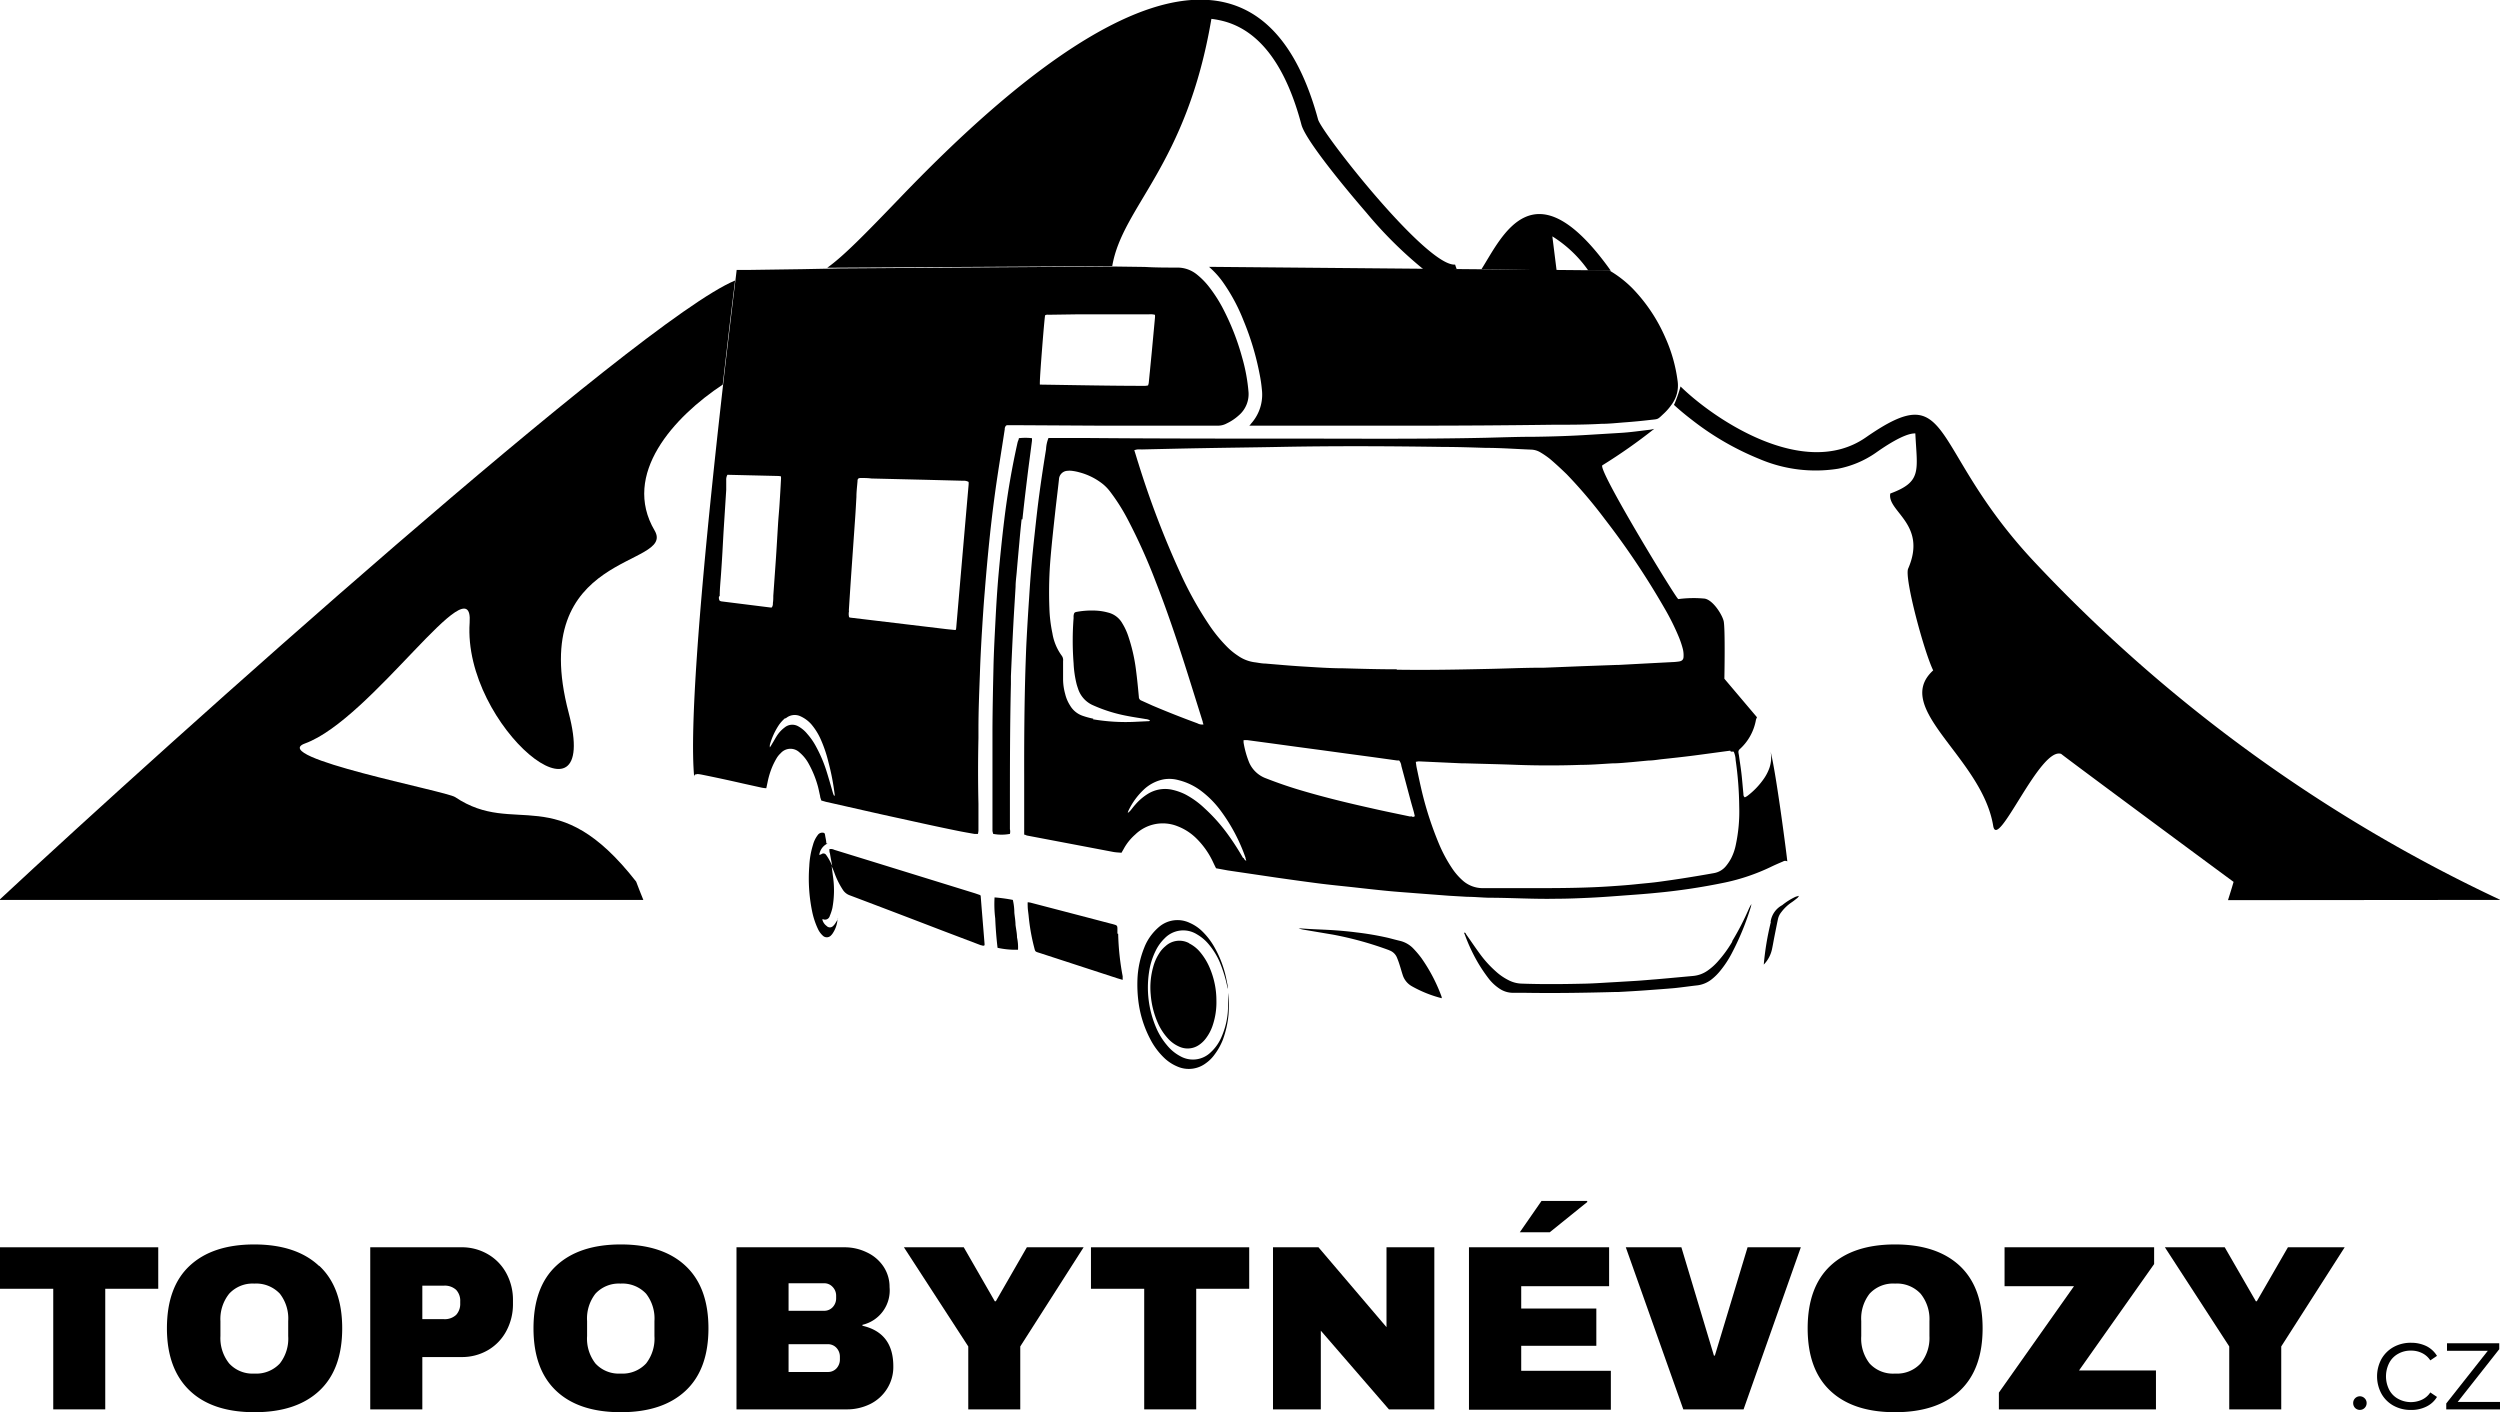 <svg id="logoBright" data-name="Vrstva 1" xmlns="http://www.w3.org/2000/svg" viewBox="0 0 299.53 169.2"><polygon points="12.61 154.41 12.61 168.86 6.38 168.86 6.38 154.41 0 154.41 0 149.44 18.96 149.44 18.96 154.41 12.61 154.41" class="cls-1"></polygon><path d="M38.26,151.67c1.83,1.71,2.74,4.21,2.74,7.48s-.91,5.77-2.74,7.48-4.41,2.57-7.76,2.57-5.93-.85-7.74-2.56S20,162.44,20,159.15s.9-5.79,2.72-7.49,4.4-2.56,7.74-2.56,5.94.86,7.76,2.57M27.46,155a4.84,4.84,0,0,0-1.05,3.28v1.8a4.84,4.84,0,0,0,1.05,3.28,3.78,3.78,0,0,0,3,1.21,3.86,3.86,0,0,0,3.07-1.21,4.84,4.84,0,0,0,1-3.28v-1.8a4.84,4.84,0,0,0-1-3.28,3.89,3.89,0,0,0-3.07-1.21,3.81,3.81,0,0,0-3,1.21" class="cls-1"></path><path d="M58.47,150.28a5.81,5.81,0,0,1,2.2,2.28,6.69,6.69,0,0,1,.79,3.26v.37a6.76,6.76,0,0,1-.79,3.27,5.8,5.8,0,0,1-2.2,2.3,6.16,6.16,0,0,1-3.22.83H50.6v6.27H44.36V149.44H55.25a6.16,6.16,0,0,1,3.22.84m-7.87,7.77h2.56a2,2,0,0,0,1.49-.51,1.94,1.94,0,0,0,.49-1.38v-.23a1.91,1.91,0,0,0-.49-1.39,2,2,0,0,0-1.49-.5H50.6Z" class="cls-1"></path><path d="M82.14,151.67c1.83,1.71,2.74,4.21,2.74,7.48s-.91,5.77-2.74,7.48-4.41,2.57-7.76,2.57-5.93-.85-7.74-2.56-2.72-4.2-2.72-7.49.9-5.79,2.72-7.49,4.4-2.56,7.74-2.56,5.94.86,7.76,2.57M71.34,155a4.84,4.84,0,0,0-1,3.28v1.8a4.84,4.84,0,0,0,1,3.28,3.78,3.78,0,0,0,3,1.21,3.86,3.86,0,0,0,3.07-1.21,4.84,4.84,0,0,0,1-3.28v-1.8a4.84,4.84,0,0,0-1-3.28,3.89,3.89,0,0,0-3.07-1.21,3.81,3.81,0,0,0-3,1.21" class="cls-2"></path><path d="M103.86,150.05a4.84,4.84,0,0,1,2,1.71,4.37,4.37,0,0,1,.72,2.45,4.23,4.23,0,0,1-3.25,4.52v.11c2.47.57,3.7,2.18,3.7,4.86a4.88,4.88,0,0,1-.75,2.69,5,5,0,0,1-2,1.82,6.29,6.29,0,0,1-2.85.65H88.24V149.44h12.92a6.08,6.08,0,0,1,2.7.61m-9.38,7h4.29a1.38,1.38,0,0,0,1-.44,1.54,1.54,0,0,0,.41-1.09v-.28a1.49,1.49,0,0,0-.43-1.06,1.35,1.35,0,0,0-1-.43H94.48Zm0,7.33h4.74a1.37,1.37,0,0,0,1-.43,1.57,1.57,0,0,0,.41-1.09v-.28a1.55,1.55,0,0,0-.41-1.09,1.38,1.38,0,0,0-1-.44H94.48Z" class="cls-2"></path><polygon points="122.24 168.86 116.01 168.86 116.01 161.32 108.3 149.44 115.47 149.44 119.19 155.91 119.31 155.91 123.03 149.44 129.83 149.44 122.24 161.32 122.24 168.86" class="cls-2"></polygon><polygon points="143.32 154.41 143.32 168.86 137.09 168.86 137.09 154.41 130.71 154.41 130.71 149.44 149.67 149.44 149.67 154.41 143.32 154.41" class="cls-2"></polygon><polygon points="166.41 168.86 158.25 159.43 158.25 168.86 152.52 168.86 152.52 149.44 157.97 149.44 166.12 159.01 166.12 149.44 171.85 149.44 171.85 168.86 166.41 168.86" class="cls-2"></polygon><path d="M176,149.44h16.79v4.66H182.26v2.68h9v4.46h-9v3H193v4.66H176Zm6.09-1.8,2.6-3.75h5.45l.05.11-4.51,3.64Z" class="cls-2"></path><polygon points="201.68 168.86 194.79 149.44 201.45 149.44 205.35 162.42 205.46 162.42 209.38 149.44 215.76 149.44 208.9 168.86 201.68 168.86" class="cls-1"></polygon><path d="M234.81,151.67c1.82,1.71,2.73,4.21,2.73,7.48s-.91,5.77-2.73,7.48-4.41,2.57-7.76,2.57-5.93-.85-7.75-2.56-2.72-4.2-2.72-7.49.91-5.79,2.72-7.49,4.4-2.56,7.75-2.56,5.93.86,7.76,2.57M224,155a4.84,4.84,0,0,0-1,3.28v1.8a4.84,4.84,0,0,0,1,3.28,3.79,3.79,0,0,0,3.05,1.21,3.85,3.85,0,0,0,3.06-1.21,4.84,4.84,0,0,0,1.06-3.28v-1.8a4.84,4.84,0,0,0-1.06-3.28,3.88,3.88,0,0,0-3.06-1.21A3.82,3.82,0,0,0,224,155" class="cls-1"></path><polygon points="249.09 164.2 258.31 164.2 258.31 168.86 239.49 168.86 239.49 166.85 248.49 154.1 240.17 154.1 240.17 149.44 258.09 149.44 258.09 151.45 249.09 164.2" class="cls-1"></polygon><polygon points="273.32 168.86 267.09 168.86 267.09 161.32 259.38 149.44 266.55 149.44 270.28 155.91 270.39 155.91 274.12 149.44 280.92 149.44 273.32 161.32 273.32 168.86" class="cls-1"></polygon><path d="M282.17,168.69a.82.82,0,0,1-.23-.58.8.8,0,0,1,.23-.58.8.8,0,0,1,1.14,0,.77.77,0,0,1,.24.58.81.81,0,0,1-1.38.58" class="cls-1"></path><path d="M286.78,168.42a3.69,3.69,0,0,1-1.45-1.43,4.37,4.37,0,0,1,0-4.17,3.76,3.76,0,0,1,1.45-1.43,4.24,4.24,0,0,1,2.1-.51,4.17,4.17,0,0,1,1.83.4,3.11,3.11,0,0,1,1.27,1.17l-.8.54a2.46,2.46,0,0,0-1-.88,2.89,2.89,0,0,0-1.31-.29,3,3,0,0,0-1.54.38,2.62,2.62,0,0,0-1.07,1.09,3.54,3.54,0,0,0,0,3.23,2.59,2.59,0,0,0,1.07,1.08,3.17,3.17,0,0,0,2.85.1,2.43,2.43,0,0,0,1-.87l.8.54a3,3,0,0,1-1.28,1.16,4,4,0,0,1-1.82.4,4.24,4.24,0,0,1-2.1-.51" class="cls-1"></path><polygon points="299.53 167.97 299.53 168.86 293.09 168.86 293.09 168.15 298.07 161.84 293.18 161.84 293.18 160.94 299.44 160.94 299.44 161.65 294.46 167.97 299.53 167.97" class="cls-1"></polygon><path d="M166.42,113.85a1.53,1.53,0,0,1,.93.83,9.33,9.33,0,0,1,.34.93c.13.39.23.78.36,1.17a2.36,2.36,0,0,0,1.1,1.38,14.65,14.65,0,0,0,3.59,1.44c0-.17-.05-.25-.07-.32a20,20,0,0,0-2.36-4.48,11.6,11.6,0,0,0-1-1.18,3.26,3.26,0,0,0-1.56-.89c-.47-.11-.94-.24-1.41-.36a36,36,0,0,0-3.85-.66c-.85-.11-1.7-.19-2.55-.25-1-.07-2.06-.1-3.09-.16l-1.26-.08a2.72,2.72,0,0,0,.62.17l3.5.59a41.3,41.3,0,0,1,6.74,1.87" class="cls-1"></path><path d="M133.88,111.86c0-.19,0-.39,0-.58,0-.38-.07-.42-.43-.52-.15-.05-.3-.08-.45-.12l-2.93-.77-6.59-1.72a2.66,2.66,0,0,0-.35-.05,3.55,3.55,0,0,0,0,.44c0,.39.07.77.11,1.16a24.07,24.07,0,0,0,.63,3.67c.19.72.09.61.8.84l9.2,3,.64.19c0-.21,0-.32,0-.43a31.07,31.07,0,0,1-.54-5.09" class="cls-1"></path><path d="M209.83,108.38l0,0s0,0,0,0l0,.06" class="cls-1"></path><path d="M212.17,110.46a33.64,33.64,0,0,0-.85,5.11,3.78,3.78,0,0,0,1-1.91c.09-.42.16-.84.24-1.26.15-.76.3-1.52.46-2.28a2,2,0,0,1,.4-.83,5.12,5.12,0,0,1,1.21-1.16c.26-.17.5-.37.74-.56a1.4,1.4,0,0,0,.17-.24c-.21.06-.32.08-.42.12a7.56,7.56,0,0,0-1.59,1,2.68,2.68,0,0,0-1.39,2" class="cls-1"></path><path d="M207.53,112.85a14.8,14.8,0,0,1-1.76,2.4,6.89,6.89,0,0,1-1.22,1.07,3.57,3.57,0,0,1-1.69.61l-2.84.26-1.57.14c-.81.06-1.63.14-2.44.19l-2.51.15c-1.16.06-2.33.15-3.49.18-2.55.06-5.1.09-7.64,0a3.61,3.61,0,0,1-1.52-.36,6.77,6.77,0,0,1-1.64-1.11,13.08,13.08,0,0,1-1.83-2c-.59-.8-1.14-1.62-1.71-2.43-.06-.08-.06-.23-.25-.2,0,.08.05.15.08.22a20.72,20.72,0,0,0,1.67,3.53,19.33,19.33,0,0,0,1.15,1.69,5.44,5.44,0,0,0,1.35,1.27,2.9,2.9,0,0,0,1.54.49c.48,0,1,0,1.45,0,3.66.06,7.32,0,11-.1l.29,0c1.09-.06,2.18-.12,3.26-.2s2.25-.16,3.38-.26c.89-.09,1.77-.22,2.66-.32a3.46,3.46,0,0,0,1.77-.69,6.37,6.37,0,0,0,1.08-1.06,12.19,12.19,0,0,0,1.38-2.09,32.16,32.16,0,0,0,2.3-5.6,3,3,0,0,0,.06-.32c-.1.18-.21.36-.29.54a32.36,32.36,0,0,1-2,3.89" class="cls-1"></path><path d="M142.46,113a2.45,2.45,0,0,0-2.82.36,3.48,3.48,0,0,0-.79.92,5.66,5.66,0,0,0-.69,1.6,9.12,9.12,0,0,0-.29,3.29,10.44,10.44,0,0,0,.87,3.43,6.82,6.82,0,0,0,1.21,1.84,3.93,3.93,0,0,0,1.43,1,2.4,2.4,0,0,0,2.33-.28,3.36,3.36,0,0,0,.82-.82,5.33,5.33,0,0,0,.71-1.33,8.68,8.68,0,0,0,.5-3.15,9.9,9.9,0,0,0-.74-3.75,7.48,7.48,0,0,0-1.18-2,4.12,4.12,0,0,0-1.36-1.09" class="cls-1"></path><path d="M100.36,110.07s0,0,0,0l0,0s0,.06,0,.09l.06-.07" class="cls-1"></path><path d="M99,101.05c0-.31-.08-.6-.13-.89a2.44,2.44,0,0,0-.06-.31c-.06,0-.09-.07-.13-.07a.66.66,0,0,0-.71.28,3.33,3.33,0,0,0-.56,1.15,10.19,10.19,0,0,0-.45,2.57,19.58,19.58,0,0,0,.34,5.4,9.23,9.23,0,0,0,.69,2.1,2.49,2.49,0,0,0,.57.8.68.68,0,0,0,1,0,1.61,1.61,0,0,0,.25-.32,3.46,3.46,0,0,0,.53-1.56c-.08.13-.15.26-.23.38a1.7,1.7,0,0,1-.29.36.53.53,0,0,1-.78,0,1.34,1.34,0,0,1-.52-.79c.06,0,.1-.05.13,0a.59.59,0,0,0,.77-.42,5.44,5.44,0,0,0,.31-.94,11.69,11.69,0,0,0,.06-3.87l-.15-1.15c.12.28.25.56.35.85a9.61,9.61,0,0,0,1,2,1.64,1.64,0,0,0,.85.66q5.48,2.07,10.94,4.17l4.74,1.8c.14,0,.28.13.44,0a1.15,1.15,0,0,0,0-.18c-.15-1.9-.31-3.79-.46-5.69l0-.05-.07-.09-.61-.21-12.35-3.82-4.51-1.39a.89.89,0,0,0-.59-.08c0,.18,0,.35.07.52.08.5.18,1,.27,1.49-.1-.21-.19-.42-.3-.63a5.62,5.62,0,0,0-.43-.69.38.38,0,0,0-.56-.09,1.07,1.07,0,0,1-.26.09,1.75,1.75,0,0,1,1-1.37" class="cls-1"></path><path d="M122.5,62.22c.13-1.24.27-2.47.42-3.71s.27-2.24.42-3.36l.3-2.31a2,2,0,0,0,0-.34,6.86,6.86,0,0,0-1.57,0c0,.17-.11.33-.15.5a94.28,94.28,0,0,0-1.6,9.31c-.27,2.2-.49,4.4-.69,6.61-.15,1.74-.26,3.49-.35,5.24s-.19,3.58-.24,5.36c-.06,2.65-.12,5.3-.13,7.94,0,3.8,0,7.59,0,11.39,0,.23,0,.46,0,.7a2.11,2.11,0,0,0,.09.36,5.33,5.33,0,0,0,2,0,1.17,1.17,0,0,0,0-.56c0-.74,0-1.48,0-2.22,0-5.06,0-10.12.12-15.17,0-.32,0-.63,0-.94.09-2.06.18-4.12.29-6.18.08-1.51.18-3,.27-4.54,0-.56.08-1.13.13-1.69.1-1.2.21-2.4.32-3.6q.12-1.4.27-2.79" class="cls-1"></path><path d="M121.67,110.8c0-.48-.1-1-.14-1.45a6.86,6.86,0,0,0-.18-1.53,19.25,19.25,0,0,0-2.19-.3,14,14,0,0,0,.08,2.52c.05,1.18.14,2.36.28,3.52a10.1,10.1,0,0,0,2.45.23,5.52,5.52,0,0,0-.12-1.48c0-.5-.12-1-.18-1.51" class="cls-1"></path><path d="M147.11,118.41c0-.3-.08-.6-.14-.91a12.87,12.87,0,0,0-1.42-3.93,8.36,8.36,0,0,0-1.52-2,5,5,0,0,0-1.49-1,3.4,3.4,0,0,0-3.63.45,6.38,6.38,0,0,0-.89.91,6.09,6.09,0,0,0-.93,1.62,11.29,11.29,0,0,0-.81,3.8,16.22,16.22,0,0,0,.1,2.51,13.26,13.26,0,0,0,1.44,4.65,8.47,8.47,0,0,0,1.71,2.28,5.15,5.15,0,0,0,1.55,1,3.4,3.4,0,0,0,3.43-.43,4.34,4.34,0,0,0,1-1,7.53,7.53,0,0,0,1-1.78,12,12,0,0,0,.68-3,13.4,13.4,0,0,0-.06-2.63c0,.69,0,1.28,0,1.86a9.23,9.23,0,0,1-.81,3.5,5.27,5.27,0,0,1-1.24,1.75,3.06,3.06,0,0,1-3.66.49,5.19,5.19,0,0,1-1.61-1.33,8.17,8.17,0,0,1-1.25-2,12.24,12.24,0,0,1-.9-6.68,8.51,8.51,0,0,1,.77-2.56,5.35,5.35,0,0,1,1.11-1.56,3.09,3.09,0,0,1,3.86-.48,5.26,5.26,0,0,1,1.38,1.15,8.74,8.74,0,0,1,1.31,2.07,16.1,16.1,0,0,1,1,3.29" class="cls-1"></path><path d="M149.66,51l.7,0h12.43l6.72,0q8.25,0,16.52-.11c1.94,0,3.89,0,5.83-.11.95,0,1.9-.11,2.85-.18s1.9-.16,2.85-.27c1.2-.14.95,0,1.84-.83a6.55,6.55,0,0,0,.86-1,3.82,3.82,0,0,0,.73-2.91,18.35,18.35,0,0,0-1.49-5.2,19.81,19.81,0,0,0-3.91-5.84,13.43,13.43,0,0,0-2.78-2.15l-48-.43c.07,0,.14.09.21.15a10.15,10.15,0,0,1,1.51,1.7A21.81,21.81,0,0,1,149,38.43a32.81,32.81,0,0,1,1.91,6.36,17.4,17.4,0,0,1,.28,1.9,5.18,5.18,0,0,1-1.24,4c-.09.1-.16.21-.29.37" class="cls-1"></path><path d="M201.06,71.75c-.12.16-9.67-15.49-9.08-16a65.76,65.76,0,0,0,6.22-4.37,4.69,4.69,0,0,1-.54.11c-1.14.13-2.27.3-3.42.37l-3.78.23c-2.18.14-4.36.21-6.53.24-2,0-3.93.07-5.9.12-7.63.17-15.25.1-22.88.1-8.25,0-16.5,0-24.75-.07h-4.15l-.63,0a4.09,4.09,0,0,0-.29,1.34c-.29,1.8-.57,3.61-.81,5.42-.2,1.46-.36,2.93-.52,4.4s-.3,2.79-.42,4.18-.2,2.56-.28,3.84q-.17,2.47-.3,4.95c-.06,1.07-.09,2.14-.13,3.21-.14,4.42-.17,8.83-.16,13.25,0,2.08,0,4.17,0,6.25V100c.14,0,.24.09.35.11l7.16,1.36,3.15.6c.32.06.65.07,1,.1.11-.2.21-.36.3-.53A6.25,6.25,0,0,1,136,100a4.74,4.74,0,0,1,5.1-1,6.53,6.53,0,0,1,2.28,1.49,9.81,9.81,0,0,1,2,2.89c.1.21.2.42.32.65l1.42.26,5.83.86c1.6.23,3.19.45,4.79.66s3,.34,4.47.5c1.33.15,2.66.3,4,.43,1.1.11,2.21.18,3.31.27l4.07.31,2.22.13c.85,0,1.71.09,2.56.11,2.71,0,5.41.18,8.12.12,1.34,0,2.68-.06,4-.12,1.5-.07,3-.19,4.48-.3,1.11-.08,2.22-.16,3.32-.27a74.49,74.49,0,0,0,8.41-1.26,24.38,24.38,0,0,0,5.4-1.83c.51-.25,1-.46,1.54-.69a.47.47,0,0,1,.5,0c0-.23-1.32-10.53-2-13.15A3.83,3.83,0,0,1,212,92a5.45,5.45,0,0,1-.76,1.43,9,9,0,0,1-1.87,1.92,1.72,1.72,0,0,1-.32.18c-.18-.13-.16-.29-.17-.44-.08-.79-.14-1.59-.23-2.38s-.21-1.5-.31-2.25a2.5,2.5,0,0,1-.05-.29.43.43,0,0,1,.15-.41,6.17,6.17,0,0,0,1.92-3.39,1.23,1.23,0,0,1,.15-.43l-3.91-4.62s.12-6.1-.09-6.93-1.38-2.65-2.39-2.68a14.06,14.06,0,0,0-3.05.07M131,86.11a9.85,9.85,0,0,1-1.29-.35,2.8,2.8,0,0,1-1.5-1.23,4.48,4.48,0,0,1-.59-1.39,6.75,6.75,0,0,1-.25-1.67c0-.76,0-1.52,0-2.27a.88.88,0,0,0-.14-.61,6.26,6.26,0,0,1-1.14-2.72,17,17,0,0,1-.36-3,49.05,49.05,0,0,1,.14-6.06c.15-1.75.34-3.48.53-5.22.15-1.4.33-2.78.48-4.18a1.06,1.06,0,0,1,1-1,2.37,2.37,0,0,1,.53,0,5.86,5.86,0,0,1,.91.18A7.64,7.64,0,0,1,132.14,58a5.3,5.3,0,0,1,.81.83,23.38,23.38,0,0,1,2.19,3.45,68.93,68.93,0,0,1,3.34,7.44c1.57,4,2.92,8.13,4.21,12.25l1.41,4.5c0,.09.05.19.09.33a1.19,1.19,0,0,1-.73-.14q-2.73-1-5.37-2.12l-1.33-.6a.45.45,0,0,1-.31-.44c-.1-1.07-.2-2.13-.34-3.19a20.53,20.53,0,0,0-.93-4.09,7.32,7.32,0,0,0-.71-1.53,2.69,2.69,0,0,0-1.72-1.3,6.79,6.79,0,0,0-1.26-.22,10,10,0,0,0-2.38.12c-.37.06-.42.1-.48.47a2.7,2.7,0,0,0,0,.28,35.15,35.15,0,0,0,0,5.43A12.67,12.67,0,0,0,129,82c.05.17.1.33.16.5a3.24,3.24,0,0,0,1.8,2,18.13,18.13,0,0,0,4.11,1.28c.75.15,1.5.25,2.24.38.15,0,.3.08.45.12,0,.17-.16.12-.24.13l-1.69.08a23.51,23.51,0,0,1-4.88-.31m18,16.65a30.5,30.5,0,0,0-1.76-2.75,20.41,20.41,0,0,0-2.86-3.23A10.31,10.31,0,0,0,142,95.17a6.86,6.86,0,0,0-1.48-.53,3.92,3.92,0,0,0-3,.48A6.55,6.55,0,0,0,136,96.43c-.21.23-.39.49-.59.72a2.37,2.37,0,0,1-.29.25v0h0s0,0,0,0a.43.43,0,0,0,0,0h0a1.41,1.41,0,0,1,.1-.31A8.44,8.44,0,0,1,137,94.64a4.79,4.79,0,0,1,2.45-1.27,4.16,4.16,0,0,1,1.79.11A7.49,7.49,0,0,1,144,94.83a11.58,11.58,0,0,1,2.31,2.38,21.1,21.1,0,0,1,2.92,5.56c0,.1.05.21.09.36-.22-.08-.26-.24-.33-.37M169,97.84c-1.55-.33-3.11-.64-4.67-1-2.79-.62-5.56-1.29-8.3-2.1-1.48-.43-2.93-.93-4.36-1.49a3.51,3.51,0,0,1-2-1.88A11.27,11.27,0,0,1,149,89a1.69,1.69,0,0,1,0-.32,3.76,3.76,0,0,1,.47,0l2.83.38,3,.41,3.06.41,3,.41,3.12.42,2.88.4.27,0a1.23,1.23,0,0,1,.27.66c.36,1.33.71,2.66,1.07,4,.13.49.28,1,.41,1.46.05.19.09.38.13.55-.16.15-.32.08-.47,0m-1.71-17.59c-2.12,0-4.24-.06-6.36-.12-1.7,0-3.39-.13-5.08-.23-1.43-.09-2.86-.22-4.3-.34-.44,0-.89-.11-1.33-.16a4.52,4.52,0,0,1-1.93-.77,8.1,8.1,0,0,1-1.39-1.15,17.74,17.74,0,0,1-2.09-2.58,43.22,43.22,0,0,1-3.48-6.28,109.44,109.44,0,0,1-5-13.12c-.16-.48-.3-1-.47-1.5a2.6,2.6,0,0,1,.36-.09,4.71,4.71,0,0,1,.53,0c2.35-.05,4.7-.11,7.06-.15,3.11-.06,6.22-.09,9.34-.15,6.59-.13,13.19-.1,19.78,0,1.68,0,3.35.06,5,.11,1.83,0,3.66.14,5.48.21a2.28,2.28,0,0,1,1.06.3,10.15,10.15,0,0,1,1.2.82c.68.58,1.34,1.19,2,1.83a58,58,0,0,1,4.6,5.42,93.63,93.63,0,0,1,7.08,10.57,28.64,28.64,0,0,1,1.77,3.55,11.16,11.16,0,0,1,.46,1.38,3.13,3.13,0,0,1,.09.92c0,.38-.2.55-.58.6s-.54.06-.82.07l-3.08.16-3.38.18-.24,0-4.14.15L185,80h-.23c-2.24,0-4.47.11-6.71.15-3.56.08-7.12.14-10.68.09m40,9.82a1.93,1.93,0,0,1,.34,0,2.61,2.61,0,0,1,.23,1,41.68,41.68,0,0,1,.43,5.58,19.1,19.1,0,0,1-.41,4.58,6.26,6.26,0,0,1-.57,1.64,5.7,5.7,0,0,1-.62.92,2.38,2.38,0,0,1-1.43.83q-1.78.32-3.57.6c-1,.16-2,.3-2.94.43s-1.74.19-2.61.28c-.65.07-1.31.13-2,.18s-1.51.11-2.27.15c-2.74.15-5.48.16-8.22.16-2,0-4,0-6.07,0a3.61,3.61,0,0,1-2.36-.86,7.51,7.51,0,0,1-1.34-1.53,17.2,17.2,0,0,1-1.57-2.93,40.84,40.84,0,0,1-2-6.09c-.24-1-.45-2-.66-3-.05-.23-.07-.46-.11-.72a3,3,0,0,1,.36-.06l5.24.24h.41c2,.06,4.08.1,6.12.18,2.55.09,5.1.09,7.65,0,1.26,0,2.52-.11,3.78-.18.78,0,1.56-.09,2.33-.15l2-.19c.51,0,1-.09,1.51-.15,1.31-.14,2.63-.28,3.94-.45s2.89-.39,4.33-.58" class="cls-1"></path><path d="M83.49,92.74c.31,0,.62.08.93.14q2.31.47,4.62,1l2.22.49a4.11,4.11,0,0,0,.55.07c.06-.27.11-.51.16-.75a9.73,9.73,0,0,1,.59-1.9,9,9,0,0,1,.52-1,2.58,2.58,0,0,1,.45-.54,1.56,1.56,0,0,1,2.25-.11,4.65,4.65,0,0,1,1.13,1.4A12.1,12.1,0,0,1,98,94.24c.1.38.17.76.26,1.14,0,.17.09.33.14.53l.56.16c3,.67,5.95,1.36,8.92,2,2.26.5,4.52,1,6.79,1.46.68.14,1.37.26,2.06.38a3.08,3.08,0,0,0,.44,0,2.63,2.63,0,0,0,.06-.39c0-1.07,0-2.14,0-3.21q-.09-3.93,0-7.88c0-.37,0-.73,0-1.11,0-2.15.09-4.31.17-6.47.05-1.58.13-3.15.22-4.72.11-1.73.21-3.46.36-5.19q.25-3.19.58-6.39.3-2.89.7-5.79c.34-2.44.75-4.88,1.12-7.32,0-.1,0-.19.06-.29a.28.28,0,0,1,.25-.21l.58,0,10.57.06L140,51c2,0,3.93,0,5.9,0a2.19,2.19,0,0,0,1.06-.26,6,6,0,0,0,1.49-1A3.34,3.34,0,0,0,149.59,47a21.23,21.23,0,0,0-.77-4.18,29.37,29.37,0,0,0-2.19-5.65,17,17,0,0,0-1.85-2.9,8.83,8.83,0,0,0-1.4-1.4,3.69,3.69,0,0,0-2.26-.81c-1.34,0-2.68,0-4-.08h-.16l-3.67-.05-32.55.23-4.59.09-6.31.09c-.17,0-.34,0-.52,0-.35,0-.71,0-1.06,0,0,.36-6.2,48.83-5.09,60.72,0-.22.12-.31.35-.29M125.2,37.8c.15-.13.33-.09.5-.09l3.44-.05,8.53,0a1.94,1.94,0,0,1,.71.06,2,2,0,0,1,0,.34l-.33,3.54c-.09,1-.19,1.94-.28,2.91-.05.46-.09.92-.14,1.39a1.72,1.72,0,0,1-.08.28,2.45,2.45,0,0,1-.35.05c-4.19,0-8.37-.09-12.61-.15a3.12,3.12,0,0,1,0-.35c0-.8.53-7.5.62-7.9M101.7,73.16c.11-1.71.22-3.42.34-5.12l.42-6c.06-.83.1-1.67.15-2.5,0-.62.08-1.25.13-1.87,0-.33.1-.4.44-.4s.81,0,1.22.06l6.71.16,4.26.11a1.18,1.18,0,0,1,.68.14,2.11,2.11,0,0,1,0,.35q-.75,8.59-1.49,17.2a1.08,1.08,0,0,1-.06.19s-.06,0-.08,0l0,0-1-.1L101.89,74s-.1,0-.16-.07a1.59,1.59,0,0,1,0-.75m-7.6,12.9a1.63,1.63,0,0,1,1.8-.25,3.86,3.86,0,0,1,1.26.93,7.47,7.47,0,0,1,1.07,1.66,15.79,15.79,0,0,1,1,2.91,28.23,28.23,0,0,1,.76,4c-.13,0-.13-.07-.15-.12a2,2,0,0,1-.08-.22c-.27-.93-.53-1.87-.83-2.8a16.54,16.54,0,0,0-1.15-2.67,7.86,7.86,0,0,0-1.09-1.59A3.7,3.7,0,0,0,95.6,87a1.44,1.44,0,0,0-1.59.16,3.84,3.84,0,0,0-.78.78c-.26.35-.46.76-.7,1.14-.09.16-.19.32-.29.47v0h0l0,0,0,0a0,0,0,0,1,0,0,0,0,0,0,1,0,0v0a1.12,1.12,0,0,1,0-.32,8.29,8.29,0,0,1,1.09-2.38,4.37,4.37,0,0,1,.74-.81m-7.84-14.6c0-.86.09-1.71.15-2.56s.12-1.75.17-2.62.1-1.9.16-2.86l.3-4.71c0-.39,0-.78,0-1.16a1.2,1.2,0,0,1,.14-.64,1.43,1.43,0,0,1,.22,0l5.94.14a1.66,1.66,0,0,1,.26.05,2.8,2.8,0,0,1,0,.4c-.05,1-.11,1.94-.17,2.91-.05.8-.13,1.59-.18,2.39-.09,1.45-.17,2.91-.27,4.36l-.3,4.25c0,.29,0,.58-.05.87a.81.81,0,0,1-.13.52.71.71,0,0,1-.21,0l-5.84-.73a.7.7,0,0,1-.2-.08.74.74,0,0,1-.07-.52" class="cls-1"></path><path d="M186.5,32.4c-.17-1.36-.34-2.71-.51-4.08a14.81,14.81,0,0,1,4.32,4.11l2.56,0,.12,0c-9.21-12.93-13-4.11-15.49-.18Z" class="cls-3"></path><path d="M86.59,46.08c.65-5.75,1.21-10.33,1.48-12.47C76.64,38.33,20.27,88.86-.08,107.82H77.08c-.29-.73-.59-1.45-.86-2.19-9.56-12.25-14.45-5.27-21.69-10.13-1.1-.73-22.46-4.79-18-6.42,8-2.9,20.24-21.83,19.74-14.48-.85,12.46,15.87,26,11.86,10.78C63,65.92,81,68,78.44,63.58c-4-6.77,2.33-13.65,8.15-17.5" class="cls-3"></path><path d="M299.58,107.82A182.94,182.94,0,0,1,243.9,67.49C230.84,53.66,234.22,45,223.56,52.4c-7.5,5.22-18.44-2.38-22.21-6.1a17.91,17.91,0,0,1-.69,2l-.1.21c.75.69,1.52,1.31,2.08,1.74A33.57,33.57,0,0,0,210.82,55a17.14,17.14,0,0,0,9.4,1.16,11.87,11.87,0,0,0,4.48-1.88c.82-.58,3.44-2.41,4.78-2.35.22,4.47.83,5.79-3,7.2-.42,2.16,4.47,3.65,2.14,9-.48,1.1,1.92,10,3,12.19-5,4.57,5.85,10.43,7.19,18.63.51,3.1,5.61-9.55,8.15-8.62.11.14,15.92,11.85,20.65,15.33-.21.74-.44,1.46-.67,2.19Z" class="cls-3"></path><path d="M133.26,31.88c1.22-7.19,8.9-12,11.88-29.62a10.73,10.73,0,0,1,1.79.37c5.15,1.57,7.67,7.3,9,12.32.56,2.07,6.29,8.82,7.78,10.53a49.47,49.47,0,0,0,6.82,6.77l4,0c-.06-.17-.13-.35-.19-.55-3.4.28-16-15.8-16.42-17.39-8.53-31.43-37.92-3.27-50.11,9.41-4.24,4.41-6.78,7-8.7,8.36Z" class="cls-3"></path></svg>